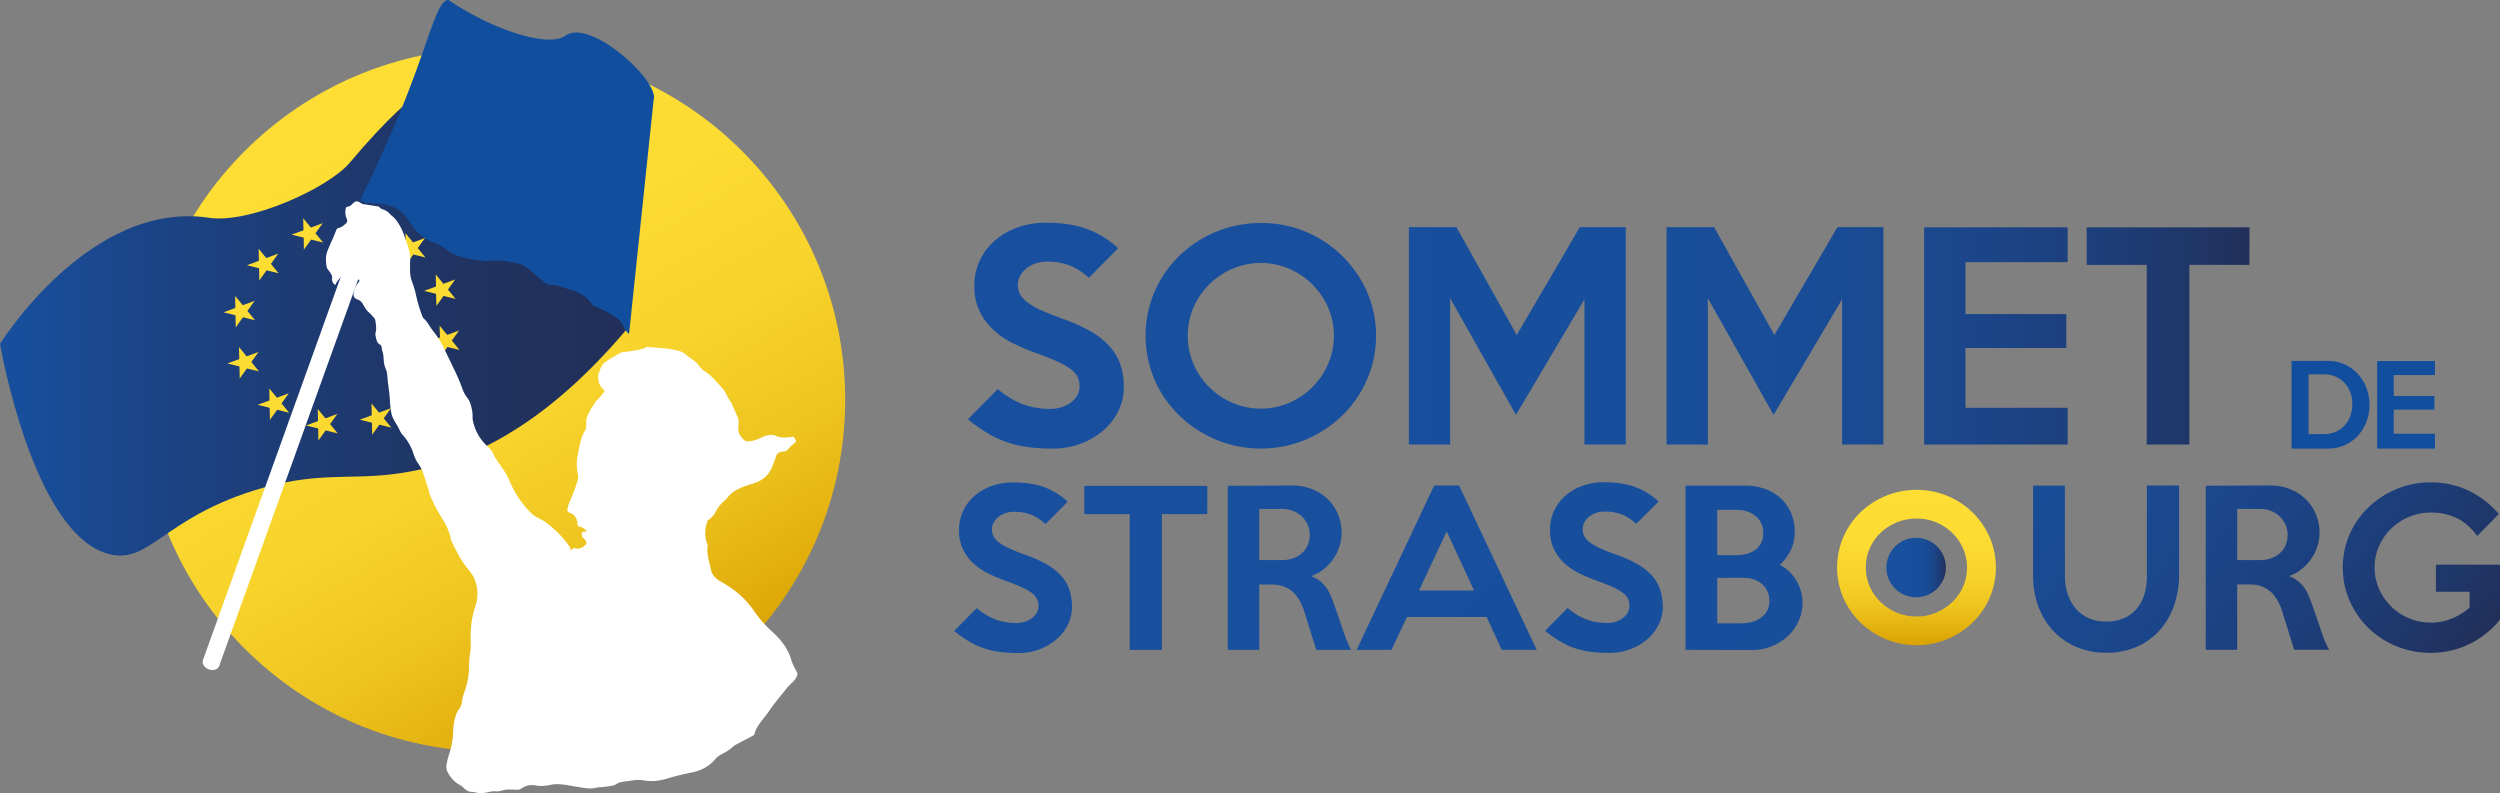 <svg xmlns="http://www.w3.org/2000/svg" xmlns:xlink="http://www.w3.org/1999/xlink" width="644.66mm" height="204.51mm" viewBox="0 0 1827.37 579.71">
  <rect x="0" y="0" width="1827.37" height="579.71" fill="#808080" stroke="none"/>
  <defs>
    <style>
      .cls-1 {
        fill: url(#Dégradé_sans_nom_125);
      }

      .cls-2 {
        fill: url(#Dégradé_sans_nom_25);
      }

      .cls-3 {
        fill: #114f9e;
      }

      .cls-4 {
        fill: #fff;
      }

      .cls-5 {
        fill: url(#Dégradé_sans_nom_10);
      }

      .cls-6 {
        fill: url(#Dégradé_sans_nom_125-2);
      }

      .cls-7 {
        fill: url(#Dégradé_sans_nom_10-2);
      }

      .cls-8 {
        fill: url(#Dégradé_sans_nom_10-3);
      }
    </style>
    <linearGradient id="Dégradé_sans_nom_125" data-name="Dégradé sans nom 125" x1="489.23" y1="515" x2="232.06" y2="69.56" gradientUnits="userSpaceOnUse">
      <stop offset="0" stop-color="#d9a101"/>
      <stop offset="0.09" stop-color="#e2af0d"/>
      <stop offset="0.25" stop-color="#eec41f"/>
      <stop offset="0.44" stop-color="#f7d32b"/>
      <stop offset="0.66" stop-color="#fcdb33"/>
      <stop offset="1" stop-color="#fede35"/>
    </linearGradient>
    <linearGradient id="Dégradé_sans_nom_25" data-name="Dégradé sans nom 25" y1="228.92" x2="459.71" y2="228.92" gradientUnits="userSpaceOnUse">
      <stop offset="0" stop-color="#18509f"/>
      <stop offset="0.16" stop-color="#1a488e"/>
      <stop offset="0.5" stop-color="#1e3a71"/>
      <stop offset="0.79" stop-color="#20325f"/>
      <stop offset="1" stop-color="#212f59"/>
    </linearGradient>
    <linearGradient id="Dégradé_sans_nom_10" data-name="Dégradé sans nom 10" x1="900.91" y1="128.6" x2="1623.75" y2="707.04" gradientTransform="translate(0.52 -4.06) rotate(0.16)" gradientUnits="userSpaceOnUse">
      <stop offset="0" stop-color="#18509f"/>
      <stop offset="0.48" stop-color="#184f9d"/>
      <stop offset="0.66" stop-color="#194c96"/>
      <stop offset="0.78" stop-color="#1b468b"/>
      <stop offset="0.88" stop-color="#1d3e7a"/>
      <stop offset="0.97" stop-color="#203464"/>
      <stop offset="1" stop-color="#212f59"/>
    </linearGradient>
    <linearGradient id="Dégradé_sans_nom_125-2" x1="1400.74" y1="471.63" x2="1400.74" y2="358.05" xlink:href="#Dégradé_sans_nom_125"/>
    <linearGradient id="Dégradé_sans_nom_10-2" x1="1378.83" y1="414.84" x2="1422.32" y2="414.84" gradientTransform="matrix(1, 0, 0, 1, 0, 0)" xlink:href="#Dégradé_sans_nom_10"/>
    <linearGradient id="Dégradé_sans_nom_10-3" x1="707.43" y1="245.35" x2="1644.23" y2="245.35" gradientTransform="matrix(1, 0, 0, 1, 0, 0)" xlink:href="#Dégradé_sans_nom_10"/>
  </defs>
  <g id="Calque_2" data-name="Calque 2">
    <g id="Calque_1-2" data-name="Calque 1">
      <g>
        <circle class="cls-1" cx="360.65" cy="292.28" r="257.14"/>
        <path class="cls-2" d="M430.14,142.51C371,66.8,360-5.2,255.67,118.91c-15.43,18.36-73.13,44.75-102.83,40.28C65.54,146,0,251.35,0,251.34S24,391.85,80.31,405.16C109.05,412,119.76,379.38,185,358.72c44.8-14.2,68.63-8,101.86-12.08,43.93-5.42,103.67-25.36,172.87-107.9C459.12,212.34,454.09,173.17,430.14,142.51ZM189.05,181.82l5.57,6.81,8.79-3.25-5.39,7.5,5.63,6.87-8.8-2.16L189.56,205l-.18-8.93-8.88-2.18,8.74-3.23Zm-17.16,34.51,5.55,6.76,8.7-3.21-5.3,7.39,5.59,6.83-8.82-2.2-5.28,7.4-.19-8.85-8.78-2.16,8.67-3.2Zm3.32,60.34-.17-8.82-8.84-2.17,8.69-3.21-.18-8.8,5.58,6.81,8.69-3.21-5.25,7.31,5.54,6.91-8.77-2.18Zm22.08,30.25-.18-8.85-8.8-2.16,8.68-3.2-.15-8.77,5.55,6.77,8.7-3.21-5.3,7.39,5.59,6.83-8.81-2.17Zm15.83-135.39,8.7-3.21-.18-8.79,5.56,6.81,8.7-3.21-5.29,7.38,5.57,6.79-8.78-2.16-5.28,7.35L222,173.7ZM232.74,322l-.18-8.82L223.72,311l8.72-3.22-.18-8.84,5.61,6.84,8.76-3.24L241.27,310l5.56,6.78L238,314.6Zm19.55-154.62,8.78-3.24-.18-8.79,5.56,6.8,8.75-3.22-5.33,7.43,5.66,6.91-8.81-2.17-5.28,7.37-.18-8.88Zm19.76,150.42-.18-8.82L263,306.77l8.72-3.22-.18-8.7,5.52,6.73,8.72-3.22-5.3,7.4,5.59,6.82-8.78-2.16Zm60.69-113.54-5.31,7.39,5.59,6.82-8.78-2.15L319,223.62l-.27-8.85L310,212.63l8.69-3.21-.18-8.8,5.58,6.81Zm-36.39-33.83,5.58,6.76,8.68-3.2-5.28,7.34,5.61,6.86-8.82-2.2-5.28,7.4-.19-8.82-8.82-2.17,8.8-3.25Zm8.27,125.05-.18-8.77-8.93-2.2,8.77-3.23-.18-8.84,5.61,6.84,8.72-3.22-5.31,7.39,5.59,6.82-8.8-2.16ZM321.8,261l-.18-8.82L312.78,250l8.8-3.24-.27-8.72,5.58,6.76,8.67-3.2-5.28,7.35,5.61,6.85-8.8-2.17Z"/>
        <path class="cls-3" d="M460.07,241.66a7.89,7.89,0,0,1-.36,2.38,15.66,15.66,0,0,1-4.42-6.32c-1.29-2.87-3.37-4.48-5.87-6.22a61.91,61.91,0,0,0-14.62-7.56,4.29,4.29,0,0,1-2.09-1.57c-4.44-6.94-11.32-9.33-18.25-11.41-3.95-1.19-7.8-3-12.14-2.62-1.33.12-2.91-1-4.11-1.92-4.22-3.33-8.29-6.91-12.51-10.26a14.73,14.73,0,0,0-5.08-3c-7.89-2-15.86-3.48-24.05-2.33a4.53,4.53,0,0,1-1.29.19c-10.27-1.77-20.95-1.84-29.78-9.24a30.69,30.69,0,0,0-8.18-4.38,36.18,36.18,0,0,1-17.8-15c-3.58-5.92-8.34-10.35-14.81-12.17A33.32,33.32,0,0,0,279,149c-3.7-.36-7.43-.38-11.12-.79-1.42-.16-2.76-1-4.64-1.77,3.87-8.11,7.6-15.71,11.16-23.41,3.46-7.48,6.75-15.05,10.12-22.58C312.81,37.1,318.27-.59,327.9,0c30.88,21.19,72.79,35.19,85.21,26.16,18.31-13.32,69.31,33.41,64.65,46.9"/>
        <g>
          <g>
            <rect class="cls-4" x="206.09" y="151.3" width="12.62" height="343.4" transform="translate(121.83 -52.82) rotate(19.78)"/>
            <path class="cls-4" d="M160.24,486.71c-.81,2.51-4,3.7-7.39,2.63s-5.36-4.14-4.55-6.65,4.11-3.52,7.46-2.45S161,484.19,160.24,486.71Z"/>
          </g>
          <path class="cls-4" d="M277,151a5.14,5.14,0,0,0,2.94,2.09,11.25,11.25,0,0,1,5.42,3.7,11.36,11.36,0,0,0,1.12.94c3.13,2.51,5.11,5.94,6.9,9.38,1.57,3,2.44,6.36,3.62,9.56,1.75,4.76,3.24,9.55,2.78,14.74-.16,1.89,0,3.81-.05,5.71a23.79,23.79,0,0,0,1.43,8.77,71.23,71.23,0,0,1,2.77,9,103,103,0,0,0,4.93,16.64,2.88,2.88,0,0,0,.83,1.18,24.4,24.4,0,0,1,4.1,5.23,42.3,42.3,0,0,0,2.59,3.75,56,56,0,0,1,6.41,9.6c3.39,6.43,6.4,13.07,9.6,19.61,1.58,3.22,3,6.5,4.32,9.84s2.24,6.78,4.51,9.52c2.6,3.14,3.33,6.8,4,10.61.37,2.21,0,4.46.45,6.64a34.43,34.43,0,0,0,9.72,17.87c2.11,2.05,4.47,3.94,5.34,7,1.59,3,3.67,5.62,5.53,8.4,2.2,3.3,4.51,6.58,6,10.27a71.21,71.21,0,0,0,16.88,24.88c.27.26.63.41.92.65,2.36,2,5.44,2.8,8,4.6a77,77,0,0,1,17.52,17.32c.83,1.13,1.65,2.23,1.53,3.76,1.23-.36,1.62-2,3.15-1.55,3.06.88,5.51-.32,7.63-2.44a1.93,1.93,0,0,0,.2-3,29.62,29.62,0,0,0-2.12-2.47c-1.17-1.05-.78-2.23-.49-3.41s1.37-.47,2.05-.76a6.79,6.79,0,0,1,1.57-.25c-1.75-1.6-3.25-3.19-5.57-3.49-1.23-.15-1.38-1.25-1.44-2.09-.27-4-2-6.77-5.9-8.09a2.13,2.13,0,0,1-1.37-2.87,32.66,32.66,0,0,1,2-6.18,117.65,117.65,0,0,0,5.2-13.8,9.76,9.76,0,0,0,.43-5.13,34.76,34.76,0,0,1-.16-14.15c1.35-6.4,2-13,5.75-18.63a3.81,3.81,0,0,0,.25-1.26c.47-2.24-.09-4.56.49-6.79.8-3.08,2.58-5.7,4-8.5.41-.12.54-.49.75-.81.78-1.24,1.35-2.72,2.41-3.63a42.79,42.79,0,0,0,5.59-6.53,1,1,0,0,0-.16-1.55c-1.7-1.53-3.2-3.12-3.61-5.59-.28-1.7-.9-3.57-.54-5.09.32-1.33,1-2.74,1.46-4.15a9.41,9.41,0,0,1,3.76-5.34,50.28,50.28,0,0,1,5.14-3.41c3-1.47,5.47-3.92,9.13-4.11,3-.16,6-.86,9-1.31,2.28-.62,4.7-.7,6.78-2.12.62-.43,1.8-.12,2.72,0,5.85.48,11.73.75,17.5,1.91,2.88.58,6,1.3,8.12,3.14,3.31,2.9,7.49,4.76,10.09,8.51a15.53,15.53,0,0,0,4.36,4.15c5.38,3.48,9.18,8.57,13.46,13.16a19.58,19.58,0,0,1,2.5,4.33,47.47,47.47,0,0,0,3.55,5.83c.68.91.73,2.14,1.27,3.18,1.17,2.25,2.05,4.64,3.14,6.94,1.26,2.67.46,5.49.44,8.19,0,4.13,2.08,6.74,5,9.06a2.53,2.53,0,0,0,1.76.45c4.05,0,7.65-1.53,11.16-3.25a15.34,15.34,0,0,1,7.53-1.43,6.11,6.11,0,0,1,2.11.76c3.84,1.53,7.76,1.28,11.69.59,1.73-.31,1.86,1.38,2.6,2.17.49.51.59,1.55-.7,2.37a25.86,25.86,0,0,0-4.8,4.62,5,5,0,0,1-3.74,1.64c-2.57.11-4.36,1.16-5.14,3.8-.73,2.48-1.73,4.87-2.7,7.27a19.48,19.48,0,0,1-11.14,11.27c-2.92,1.19-6,1.92-8.89,3-4.89,1.82-9.59,4.1-12.79,8.52a8.36,8.36,0,0,1-1.82,1.84,27,27,0,0,0-7,8.88,13.79,13.79,0,0,1-4.92,5.3c-.19.12-.38.11-.51.45-2.21,5.86-2.56,11.73-.22,17.62.37.93,0,1.78-.08,2.63-.21,4.81,1.11,9.34,2.25,13.91a8.81,8.81,0,0,1,.24,1.11c.63,4.76,3.94,7.54,7.7,9.64,9.81,5.46,18.09,12.46,24.36,21.89a87.13,87.13,0,0,0,13.78,15.39c6.08,5.62,10.91,12.14,13.17,20.22.93,3.37,2.93,6.14,4.27,9.25.27.61,0,1-.17,1.55-1.3,4.21-5.15,6.25-7.59,9.44-4.19,5.48-8.87,10.63-12.66,16.34-2.93,4.41-6.68,8.17-9.25,12.8a13,13,0,0,0-1.38,3.64,2.91,2.91,0,0,1-1.77,2.12q-6.3,3.23-12.52,6.6a18.87,18.87,0,0,0-2.66,2.1A38.7,38.7,0,0,1,528,551a16.32,16.32,0,0,0-5.32,4c-4.69,5.61-10.76,8.48-17.86,9.82A165.44,165.44,0,0,0,488,569c-5.52,1.66-11.28,2.54-17.16,1.44a28.18,28.18,0,0,0-9.73.2c-2.6.44-5.24.57-7.83,1.2-1.89.47-3.25,1.91-5.15,2.31a71.4,71.4,0,0,1-9.31,1.3,17.54,17.54,0,0,0-3.23.35c-4.87,1.28-9.6-.1-14.35-.78-3.6-.52-7.17-1.42-10.79-1.65a26.82,26.82,0,0,0-8.24.33,27.45,27.45,0,0,1-10.83.42,13.34,13.34,0,0,0-10.1,2.11,6.59,6.59,0,0,1-4.41,1c-3.24-.13-6.54-.4-9.73.55a12.86,12.86,0,0,1-5,.63c-2.84-.3-5.46.79-8.2,1.14a16.07,16.07,0,0,1-6.62-.37,5.21,5.21,0,0,0-1.75-.36c-2.8.23-4.85-1.11-6.7-3a14.9,14.9,0,0,0-3.24-2.32,21.54,21.54,0,0,1-8.47-9.23,8.28,8.28,0,0,1-.76-5.21,41.11,41.11,0,0,1,1.49-6.48,76.93,76.93,0,0,0,3-12.65c.5-3.17.2-6.33.66-9.42.61-4.16,1.23-8.37,3.93-12a12.24,12.24,0,0,0,2.26-6c.35-3.8,2.11-7.13,3-10.73a49.19,49.19,0,0,0,2-12.14,83.1,83.1,0,0,1,1-13c.83-5,0-10.09.34-15.15a69.46,69.46,0,0,1,3.2-17.87,28.05,28.05,0,0,0-.32-20.05c-1.37-3.45-3.83-6.32-6.1-9.21-4.48-5.69-7.56-12.16-10.74-18.56a17.62,17.62,0,0,1-1-3.7,41.91,41.91,0,0,0-5.87-12.95,126.18,126.18,0,0,1-9.45-18.53c-.14-.33-.46-.65-.3-1.06a2.63,2.63,0,0,0-.26-2c-1.5-3.68-2.42-7.54-3.75-11.28-.83-3.33-2.93-6-4.71-8.84a25.8,25.8,0,0,1-2.43-5.46,38.21,38.21,0,0,0-8.08-14.16c-1.38-1.46-2.16-3.5-3.12-5.32-1.77-3.34-4.19-6.37-5-10.18a55.61,55.61,0,0,1-1.11-9.17c-.22-4.39-.82-8.73-1.43-13.06-.37-2.63-.31-5.29-.86-7.9-.37-1.77-1.2-3.37-1.68-5.09-.85-3.05-.41-6.27-1.27-9.32a34.28,34.28,0,0,1-.91-4.11,2.2,2.2,0,0,0-1.05-1.75c-2.65-1.33-2.67-4-3.32-6.32-.49-1.78.51-3.32.44-5.05a35.63,35.63,0,0,0-.75-6.77c-.31-1.33-1.51-2.07-2.28-3.09a15.82,15.82,0,0,0-2.4-2.44c-1.89-1.61-3-3.74-4.21-5.84a7.12,7.12,0,0,0-3.74-3.41c-2.83-1-3.57-2.33-3-5.27a15.05,15.05,0,0,1,3.07-6.73c1.46-1.84,1.42-1.83-.32-3.37a42.39,42.39,0,0,0-4.11-3.45c-2.71-1.85-5-1.7-7,.89-1.78,2.37-4.06,4.41-5.12,7.28a5,5,0,0,1-2.4-4.73,4.56,4.56,0,0,0-.87-3.64,21.89,21.89,0,0,0-1.89-2.65c-1.43-1.6-1.37-3.62-1.56-5.5a17.31,17.31,0,0,1,.95-8.33c1.09-2.72,2.19-5.43,3.46-8.08,1.11-2.34,2-4.78,3-7.2a2.35,2.35,0,0,1,1.84-1.62c2.06-.39,3.52-1.69,5-3.08a2.86,2.86,0,0,0,.81-3.69,11.66,11.66,0,0,1-.76-7.14c.17-.87.3-1.45,1.4-1.61a4.64,4.64,0,0,0,3.09-1.65,1.25,1.25,0,0,1,.23-.23c2.61-2.52,3.44-2.62,6.45-.75.95.59,1.41.88,1.73.76"/>
        </g>
      </g>
      <path class="cls-5" d="M783.57,443.55a29.21,29.21,0,0,1-2.92,12.83,33.89,33.89,0,0,1-8.18,10.73A40.41,40.41,0,0,1,760,474.55a44,44,0,0,1-15.91,2.78,98.81,98.81,0,0,1-14-.9,60.77,60.77,0,0,1-11.71-2.85,55.63,55.63,0,0,1-10.51-5,99.82,99.82,0,0,1-10.43-7.43l16.51-16.67A47.11,47.11,0,0,0,728,452.94a44.14,44.14,0,0,0,15,2.47,19.59,19.59,0,0,0,6.23-1,17.55,17.55,0,0,0,5.1-2.63,12.7,12.7,0,0,0,3.45-3.91,9.87,9.87,0,0,0,1.28-4.95,11.92,11.92,0,0,0-1.06-5.1,12.32,12.32,0,0,0-3.75-4.35,37.72,37.72,0,0,0-7.51-4.28q-4.8-2.18-12.31-4.87a115.34,115.34,0,0,1-12.68-5.48,44.09,44.09,0,0,1-10.66-7.43,34.13,34.13,0,0,1-7.36-10.2A32,32,0,0,1,701,387.43a32.35,32.35,0,0,1,3.07-14.11,33.25,33.25,0,0,1,8.41-11,39.32,39.32,0,0,1,12.45-7.13,45.35,45.35,0,0,1,15.39-2.56q13.8,0,23.27,3.6a50.81,50.81,0,0,1,16.81,10.5l-16.21,16.37a32.49,32.49,0,0,0-10.06-6.68,33.63,33.63,0,0,0-13.06-2.32,18.71,18.71,0,0,0-6.37,1.05,16.67,16.67,0,0,0-5,2.78,13.8,13.8,0,0,0-3.38,4.05,10,10,0,0,0-1.27,4.88,11.13,11.13,0,0,0,1.2,5.18,13.89,13.89,0,0,0,4,4.5,40.13,40.13,0,0,0,7.58,4.35c3.16,1.46,7.08,3,11.79,4.73a90.15,90.15,0,0,1,15.46,6.9,43.22,43.22,0,0,1,10.51,8.25,29.44,29.44,0,0,1,6,10.13A38.6,38.6,0,0,1,783.57,443.55Zm98.9-67.73H849.3l0,99.22H825.76l0-99.22H792.56V355.13l89.91,0ZM987.72,475H962.1l-8.54-27.32a43.81,43.81,0,0,0-3.38-8.25,25.47,25.47,0,0,0-4.86-6.46,20.1,20.1,0,0,0-6.82-4.2,26.44,26.44,0,0,0-9.36-1.5h-8.68V475h-23l0-119.94,47.35-.16a38.16,38.16,0,0,1,14.24,2.63,34.4,34.4,0,0,1,11.38,7.27,33.32,33.32,0,0,1,7.5,11,34.3,34.3,0,0,1,2.7,13.66,32.32,32.32,0,0,1-1.64,10.2,34.3,34.3,0,0,1-4.62,9.16,35.86,35.86,0,0,1-7.08,7.43,29.8,29.8,0,0,1-9,4.88,22.91,22.91,0,0,1,9.25,6.08,29.6,29.6,0,0,1,5.67,9.53q1,2.55,1.94,5.1t1.87,5.33q1,2.77,2.09,6c.74,2.16,1.56,4.53,2.46,7.13q1.65,4.95,3.08,8.48A41.1,41.1,0,0,0,987.72,475Zm-30.35-83.9a18.2,18.2,0,0,0-1.57-7.65,19.26,19.26,0,0,0-4.28-6,19.65,19.65,0,0,0-6.38-4,21.71,21.71,0,0,0-7.89-1.43H920.44v37.37h16.81a23.89,23.89,0,0,0,7.88-1.28,18.48,18.48,0,0,0,6.38-3.68,17.37,17.37,0,0,0,5.85-13.36ZM1123.26,475h-25.52l-11.12-24h-58.23l-11.26,24H991.62l56.7-120.1h18.17Zm-45.8-43.36-20-43.23-20.25,43.24Zm138,11.82a29.21,29.21,0,0,1-2.92,12.83,34,34,0,0,1-8.18,10.74,40.75,40.75,0,0,1-12.46,7.43,43.93,43.93,0,0,1-15.91,2.78,98.77,98.77,0,0,1-14-.9,60.58,60.58,0,0,1-11.71-2.84,56,56,0,0,1-10.51-5,98.36,98.36,0,0,1-10.43-7.43l16.5-16.66a47.52,47.52,0,0,0,14.11,8.47,44,44,0,0,0,15,2.47,19.57,19.57,0,0,0,6.22-1,17.61,17.61,0,0,0,5.11-2.63,12.78,12.78,0,0,0,3.45-3.9,9.9,9.9,0,0,0,1.27-5,11.92,11.92,0,0,0-1-5.1,12.32,12.32,0,0,0-3.75-4.35,38,38,0,0,0-7.51-4.28q-4.8-2.18-12.31-4.87a115.34,115.34,0,0,1-12.68-5.48,44.34,44.34,0,0,1-10.66-7.42,34,34,0,0,1-7.36-10.21,31.78,31.78,0,0,1-2.78-13.81,32.41,32.41,0,0,1,3.07-14.11,33.21,33.21,0,0,1,8.4-11,39.2,39.2,0,0,1,12.46-7.14,45.35,45.35,0,0,1,15.39-2.55q13.8,0,23.26,3.59a50.77,50.77,0,0,1,16.82,10.51L1196,382.94a32.4,32.4,0,0,0-10.06-6.67,33.66,33.66,0,0,0-13.06-2.33,18.77,18.77,0,0,0-6.38,1.05,17,17,0,0,0-5,2.78,13.68,13.68,0,0,0-3.38,4.06,10,10,0,0,0-1.28,4.87,11.11,11.11,0,0,0,1.21,5.18,13.91,13.91,0,0,0,4,4.51,40.68,40.68,0,0,0,7.58,4.35q4.72,2.17,11.78,4.72a90.28,90.28,0,0,1,15.47,6.9,43.22,43.22,0,0,1,10.51,8.25,29.37,29.37,0,0,1,6,10.14A38.53,38.53,0,0,1,1215.41,443.43Zm102.07-2.88a31.54,31.54,0,0,1-3.08,13.88,34.84,34.84,0,0,1-8.17,11,37.77,37.77,0,0,1-11.78,7.14,39.08,39.08,0,0,1-14,2.55l-48.48-.13,0-120.09h43.24a44,44,0,0,1,14.48,2.32,34.36,34.36,0,0,1,11.63,6.75,30.89,30.89,0,0,1,7.74,10.81,35.57,35.57,0,0,1,2.78,14.33,30.1,30.1,0,0,1-3,13.07,32.69,32.69,0,0,1-8,10.65,28.13,28.13,0,0,1,7,5,32.5,32.5,0,0,1,5.25,6.68,31.84,31.84,0,0,1,4.44,16.14Zm-28.69-51a16,16,0,0,0-1.65-7.5,15.67,15.67,0,0,0-4.43-5.26,19.73,19.73,0,0,0-6.38-3.15,27,27,0,0,0-7.5-1h-13.66v33q3.76.15,6.76.15h6.91a30.39,30.39,0,0,0,7.5-.91,19,19,0,0,0,6.38-2.85,14.23,14.23,0,0,0,4.42-5A15.53,15.53,0,0,0,1288.79,389.52Zm4.52,49.68a16.55,16.55,0,0,0-1.43-6.9A15.5,15.5,0,0,0,1288,427a18.37,18.37,0,0,0-5.71-3.38,19.87,19.87,0,0,0-7-1.19c-3.4-.1-6.75-.13-10-.07s-6.66.07-10.06.07v33.17h17.41a32.18,32.18,0,0,0,7.51-.9,19.93,19.93,0,0,0,6.67-2.93,15.84,15.84,0,0,0,4.73-5.11A14.45,14.45,0,0,0,1293.31,439.2Zm299.43-84.35,0,65.14a67.66,67.66,0,0,1-3.6,22.37,53.49,53.49,0,0,1-10.42,18.09,48.48,48.48,0,0,1-16.66,12.16,54,54,0,0,1-22.44,4.44,54.72,54.72,0,0,1-22.22-4.35,50,50,0,0,1-16.89-11.93,52.65,52.65,0,0,1-10.73-17.86,63.84,63.84,0,0,1-3.76-22.13l0-65.9h23.26l0,66.05a41.94,41.94,0,0,0,2,13,31.25,31.25,0,0,0,5.7,10.58,26.57,26.57,0,0,0,9.39,7.13,29.87,29.87,0,0,0,12.83,2.62,32.67,32.67,0,0,0,13.29-2.48,24.91,24.91,0,0,0,9.3-6.9,30.2,30.2,0,0,0,5.55-10.44,44.11,44.11,0,0,0,1.87-13.21V354.86Zm106.68,113.82c-1-2.34-2-5.17-3.08-8.47l-2.46-7.13-2.1-6q-1-2.78-1.86-5.32c-.6-1.71-1.24-3.41-1.94-5.11a29.6,29.6,0,0,0-5.67-9.53,22.89,22.89,0,0,0-9.25-6.07,29.83,29.83,0,0,0,9-4.89,35.61,35.61,0,0,0,7.08-7.43,34.15,34.15,0,0,0,4.62-9.16,32.32,32.32,0,0,0,1.64-10.2,34.3,34.3,0,0,0-2.7-13.66,33.53,33.53,0,0,0-7.5-11,34.56,34.56,0,0,0-11.38-7.27,38.16,38.16,0,0,0-14.24-2.63l-47.35.17,0,119.93h23V427.19h8.68a26.18,26.18,0,0,1,9.36,1.5,19.8,19.8,0,0,1,6.81,4.2,25.45,25.45,0,0,1,4.87,6.45,43.62,43.62,0,0,1,3.37,8.26l8.55,27.31h25.62A41.1,41.1,0,0,1,1699.42,468.67Zm-28.84-70.08a17.47,17.47,0,0,1-4.28,5.78,18.62,18.62,0,0,1-6.38,3.67,23.64,23.64,0,0,1-7.88,1.28h-16.81V372H1652a21.69,21.69,0,0,1,7.88,1.42,19.51,19.51,0,0,1,6.38,4,19,19,0,0,1,4.27,6,18.06,18.06,0,0,1,1.58,7.65A17.74,17.74,0,0,1,1670.58,398.59Zm156.79,54.21a64.78,64.78,0,0,1-11.1,10.89,65.89,65.89,0,0,1-12.53,7.58,62.74,62.74,0,0,1-13.36,4.44,67.11,67.11,0,0,1-13.58,1.43,65.41,65.41,0,0,1-25.07-4.8,63.86,63.86,0,0,1-20.42-13.21,62.82,62.82,0,0,1-13.81-19.8,61.45,61.45,0,0,1-.09-48.86,61.56,61.56,0,0,1,13.8-19.74,65.82,65.82,0,0,1,20.49-13.29,64.31,64.31,0,0,1,25.06-4.89,62.41,62.41,0,0,1,28.15,6.3,66.68,66.68,0,0,1,21.54,16.8l-15.73,16.07q-6.75-9.15-15.14-13.13a43.05,43.05,0,0,0-18.73-4,40.89,40.89,0,0,0-16,3.15,41.87,41.87,0,0,0-13.12,8.64,40.42,40.42,0,0,0-8.83,12.76,37.9,37.9,0,0,0-3.22,15.53,38.28,38.28,0,0,0,3.23,15.69,41.2,41.2,0,0,0,38,24.68,39.14,39.14,0,0,0,15.28-3,47.26,47.26,0,0,0,12.88-7.95V432.55h-24.61V412.74h47Z"/>
      <g>
        <path class="cls-6" d="M1400.81,379.05A36.88,36.88,0,0,1,1435,401.12a35.1,35.1,0,0,1,0,27.43,35.36,35.36,0,0,1-7.88,11.43,38.62,38.62,0,0,1-12,7.86,35.89,35.89,0,0,1-14.24,2.79,36.45,36.45,0,0,1-14.36-2.81,38.17,38.17,0,0,1-12-7.85,35.46,35.46,0,0,1-7.9-11.4,33.14,33.14,0,0,1-2.78-13.73,33.7,33.7,0,0,1,2.8-13.84,35.21,35.21,0,0,1,7.88-11.42,37.93,37.93,0,0,1,26.41-10.53m0-21a58.89,58.89,0,0,0-41,16.43,56.44,56.44,0,0,0-12.51,18.06,56.43,56.43,0,0,0,0,44.54,56.47,56.47,0,0,0,12.51,18,59.24,59.24,0,0,0,18.52,12.11,58.83,58.83,0,0,0,44.89,0,59.66,59.66,0,0,0,18.46-12.11,56.36,56.36,0,0,0,12.5-18.06,56.09,56.09,0,0,0,0-44.4,57.63,57.63,0,0,0-12.5-18.07,58.3,58.3,0,0,0-40.87-16.49Z"/>
        <circle class="cls-7" cx="1400.58" cy="414.84" r="21.75"/>
      </g>
      <g>
        <path class="cls-3" d="M1732,295.86a34.35,34.35,0,0,1-2.24,12.45,32,32,0,0,1-6.25,10.17,29.15,29.15,0,0,1-21.7,9.41H1675V263.83h26.74a28.61,28.61,0,0,1,12.13,2.56,29.9,29.9,0,0,1,9.57,6.89,31.31,31.31,0,0,1,6.25,10.17A34.41,34.41,0,0,1,1732,295.86Zm-12.57-.32a23.71,23.71,0,0,0-1.36-8.49,20.86,20.86,0,0,0-4.17-7,19.22,19.22,0,0,0-6.68-4.72,22.19,22.19,0,0,0-8.93-1.72h-10.81v43.72h10.81a22.44,22.44,0,0,0,8.77-1.64,19.1,19.1,0,0,0,6.6-4.57,20.5,20.5,0,0,0,4.21-6.88A26.31,26.31,0,0,0,1719.38,295.54Z"/>
        <path class="cls-3" d="M1779.83,327.89h-42.28v-64h42.28v10.25h-30.11v15.29h29.71v10h-29.71v17.62h30.11Z"/>
      </g>
      <path class="cls-8" d="M821.45,283.19a38.74,38.74,0,0,1-3.87,17,45,45,0,0,1-10.83,14.2,53.66,53.66,0,0,1-16.49,9.83,58.12,58.12,0,0,1-21,3.68,129.93,129.93,0,0,1-18.58-1.2,79.93,79.93,0,0,1-15.49-3.77,74.55,74.55,0,0,1-13.91-6.65,130.33,130.33,0,0,1-13.8-9.84l21.85-22.05A62.75,62.75,0,0,0,748,295.61a58.52,58.52,0,0,0,19.86,3.27,25.65,25.65,0,0,0,8.25-1.29,23.12,23.12,0,0,0,6.75-3.47,17,17,0,0,0,4.57-5.17,13.1,13.1,0,0,0,1.69-6.55,15.92,15.92,0,0,0-1.39-6.76,16.4,16.4,0,0,0-5-5.76,50.19,50.19,0,0,0-9.93-5.66q-6.36-2.88-16.29-6.46a149.35,149.35,0,0,1-16.78-7.25,58.71,58.71,0,0,1-14.11-9.83,45.08,45.08,0,0,1-9.73-13.51,42.21,42.21,0,0,1-3.68-18.27,42.71,42.71,0,0,1,4.08-18.67,44,44,0,0,1,11.12-14.61,51.94,51.94,0,0,1,16.49-9.43,60,60,0,0,1,20.36-3.38q18.27,0,30.79,4.77a67.18,67.18,0,0,1,22.25,13.9l-21.46,21.66a42.8,42.8,0,0,0-13.31-8.84,44.56,44.56,0,0,0-17.28-3.08,24.7,24.7,0,0,0-8.44,1.39,22.26,22.26,0,0,0-6.65,3.67,18.22,18.22,0,0,0-4.47,5.37A13.17,13.17,0,0,0,744,208.1a14.63,14.63,0,0,0,1.59,6.86,18.25,18.25,0,0,0,5.36,6,53.63,53.63,0,0,0,10,5.76q6.25,2.88,15.59,6.25A119.36,119.36,0,0,1,797,242.07,56.92,56.92,0,0,1,810.92,253a39,39,0,0,1,8,13.41A51.05,51.05,0,0,1,821.45,283.19Zm184.34-37.74a79,79,0,0,1-6.65,32.18A82,82,0,0,1,981,303.85a86.5,86.5,0,0,1-26.79,17.58,85.44,85.44,0,0,1-65.18,0,86.21,86.21,0,0,1-26.88-17.58A82.25,82.25,0,0,1,844,277.73a81.91,81.91,0,0,1,0-64.66,82.13,82.13,0,0,1,18.15-26.22A85.54,85.54,0,0,1,921.66,163a84,84,0,0,1,77.48,50.16A78.8,78.8,0,0,1,1005.79,245.45Zm-30.79,0a51,51,0,0,0-4.18-20.56A54.18,54.18,0,0,0,959.38,208a55.38,55.38,0,0,0-17-11.52,52.77,52.77,0,0,0-41.59,0,55.26,55.26,0,0,0-17,11.52,54,54,0,0,0-11.44,16.89,52.41,52.41,0,0,0,0,41,53.5,53.5,0,0,0,11.44,17,54.91,54.91,0,0,0,17,11.52,52.66,52.66,0,0,0,41.59,0,55,55,0,0,0,17-11.52,53.67,53.67,0,0,0,11.44-17A51.26,51.26,0,0,0,975,245.45Zm213.34,79.46h-30.19V218.83l-50.06,84.42L1060,218V324.91h-30.19V166h34.76l44.1,78.86L1154.77,166h33.57Zm188.32,0h-30.19V218.83l-50.06,84.42L1248.34,218V324.91h-30.2V166h34.76l44.1,78.86L1343.09,166h33.57Zm134.68,0H1406.46V166.19h104.88v25.43h-74.69v37.94h73.7v24.83h-73.7v43.7h74.69ZM1644.23,193.6h-43.9V324.91h-31.18V193.6h-43.9V166.19h119Z"/>
    </g>
  </g>
</svg>
